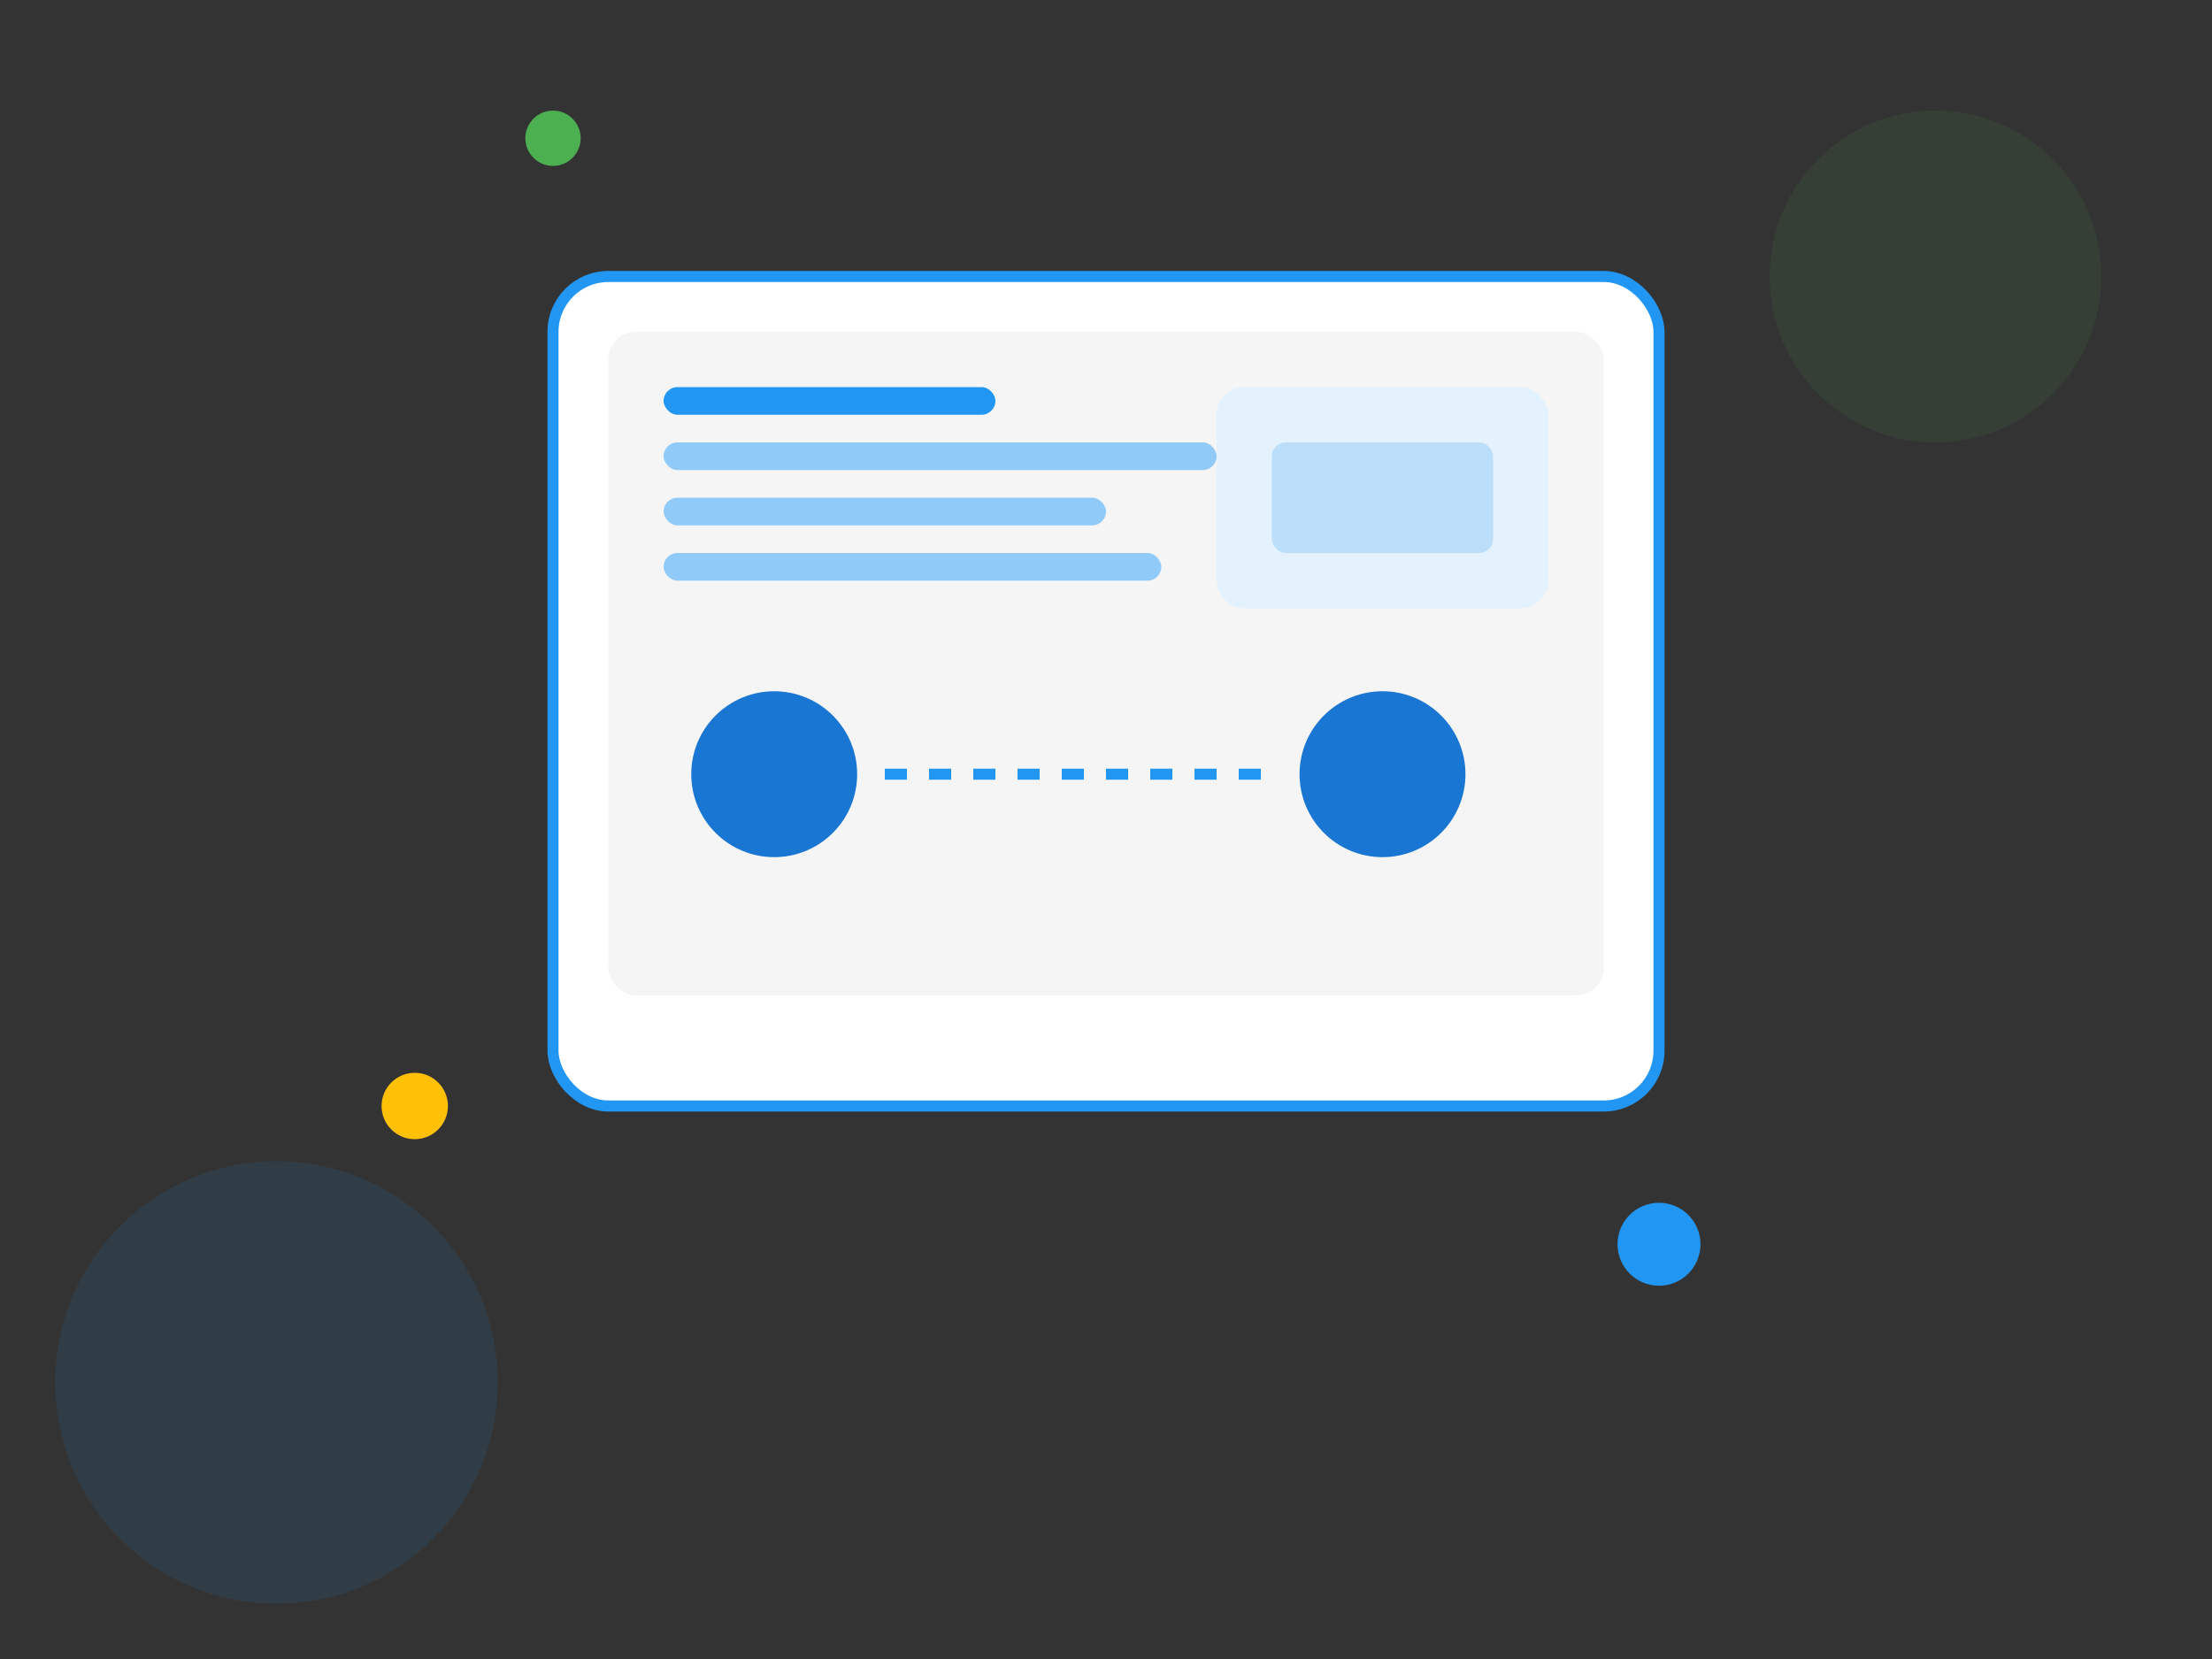 <?xml version="1.0" encoding="UTF-8"?>
<svg width="800" height="600" viewBox="0 0 800 600" fill="none" xmlns="http://www.w3.org/2000/svg">
    <rect x="0" y="0" width="800" height="600" fill="#333333" stroke="none"/>
    <!-- Background Elements -->
    <circle cx="700" cy="100" r="60" fill="#4CAF50" fill-opacity="0.1"/>
    <circle cx="100" cy="500" r="80" fill="#2196F3" fill-opacity="0.1"/>
    
    <!-- Main Computer Screen -->
    <rect x="200" y="100" width="400" height="300" rx="20" fill="#FFFFFF" stroke="#2196F3" stroke-width="4"/>
    <rect x="220" y="120" width="360" height="240" rx="10" fill="#F5F5F5"/>
    
    <!-- Code Elements -->
    <rect x="240" y="140" width="120" height="10" rx="5" fill="#2196F3"/>
    <rect x="240" y="160" width="200" height="10" rx="5" fill="#90CAF9"/>
    <rect x="240" y="180" width="160" height="10" rx="5" fill="#90CAF9"/>
    <rect x="240" y="200" width="180" height="10" rx="5" fill="#90CAF9"/>
    
    <!-- UI Elements -->
    <rect x="440" y="140" width="120" height="80" rx="10" fill="#E3F2FD"/>
    <rect x="460" y="160" width="80" height="40" rx="5" fill="#BBDEFB"/>
    
    <!-- Developers -->
    <circle cx="280" cy="280" r="30" fill="#1976D2"/>
    <circle cx="500" cy="280" r="30" fill="#1976D2"/>
    
    <!-- Connection Lines -->
    <path d="M320 280 H460" stroke="#2196F3" stroke-width="4" stroke-dasharray="8 8"/>
    
    <!-- Decorative Elements -->
    <circle cx="200" cy="50" r="10" fill="#4CAF50"/>
    <circle cx="600" cy="450" r="15" fill="#2196F3"/>
    <circle cx="150" cy="400" r="12" fill="#FFC107"/>
</svg> 